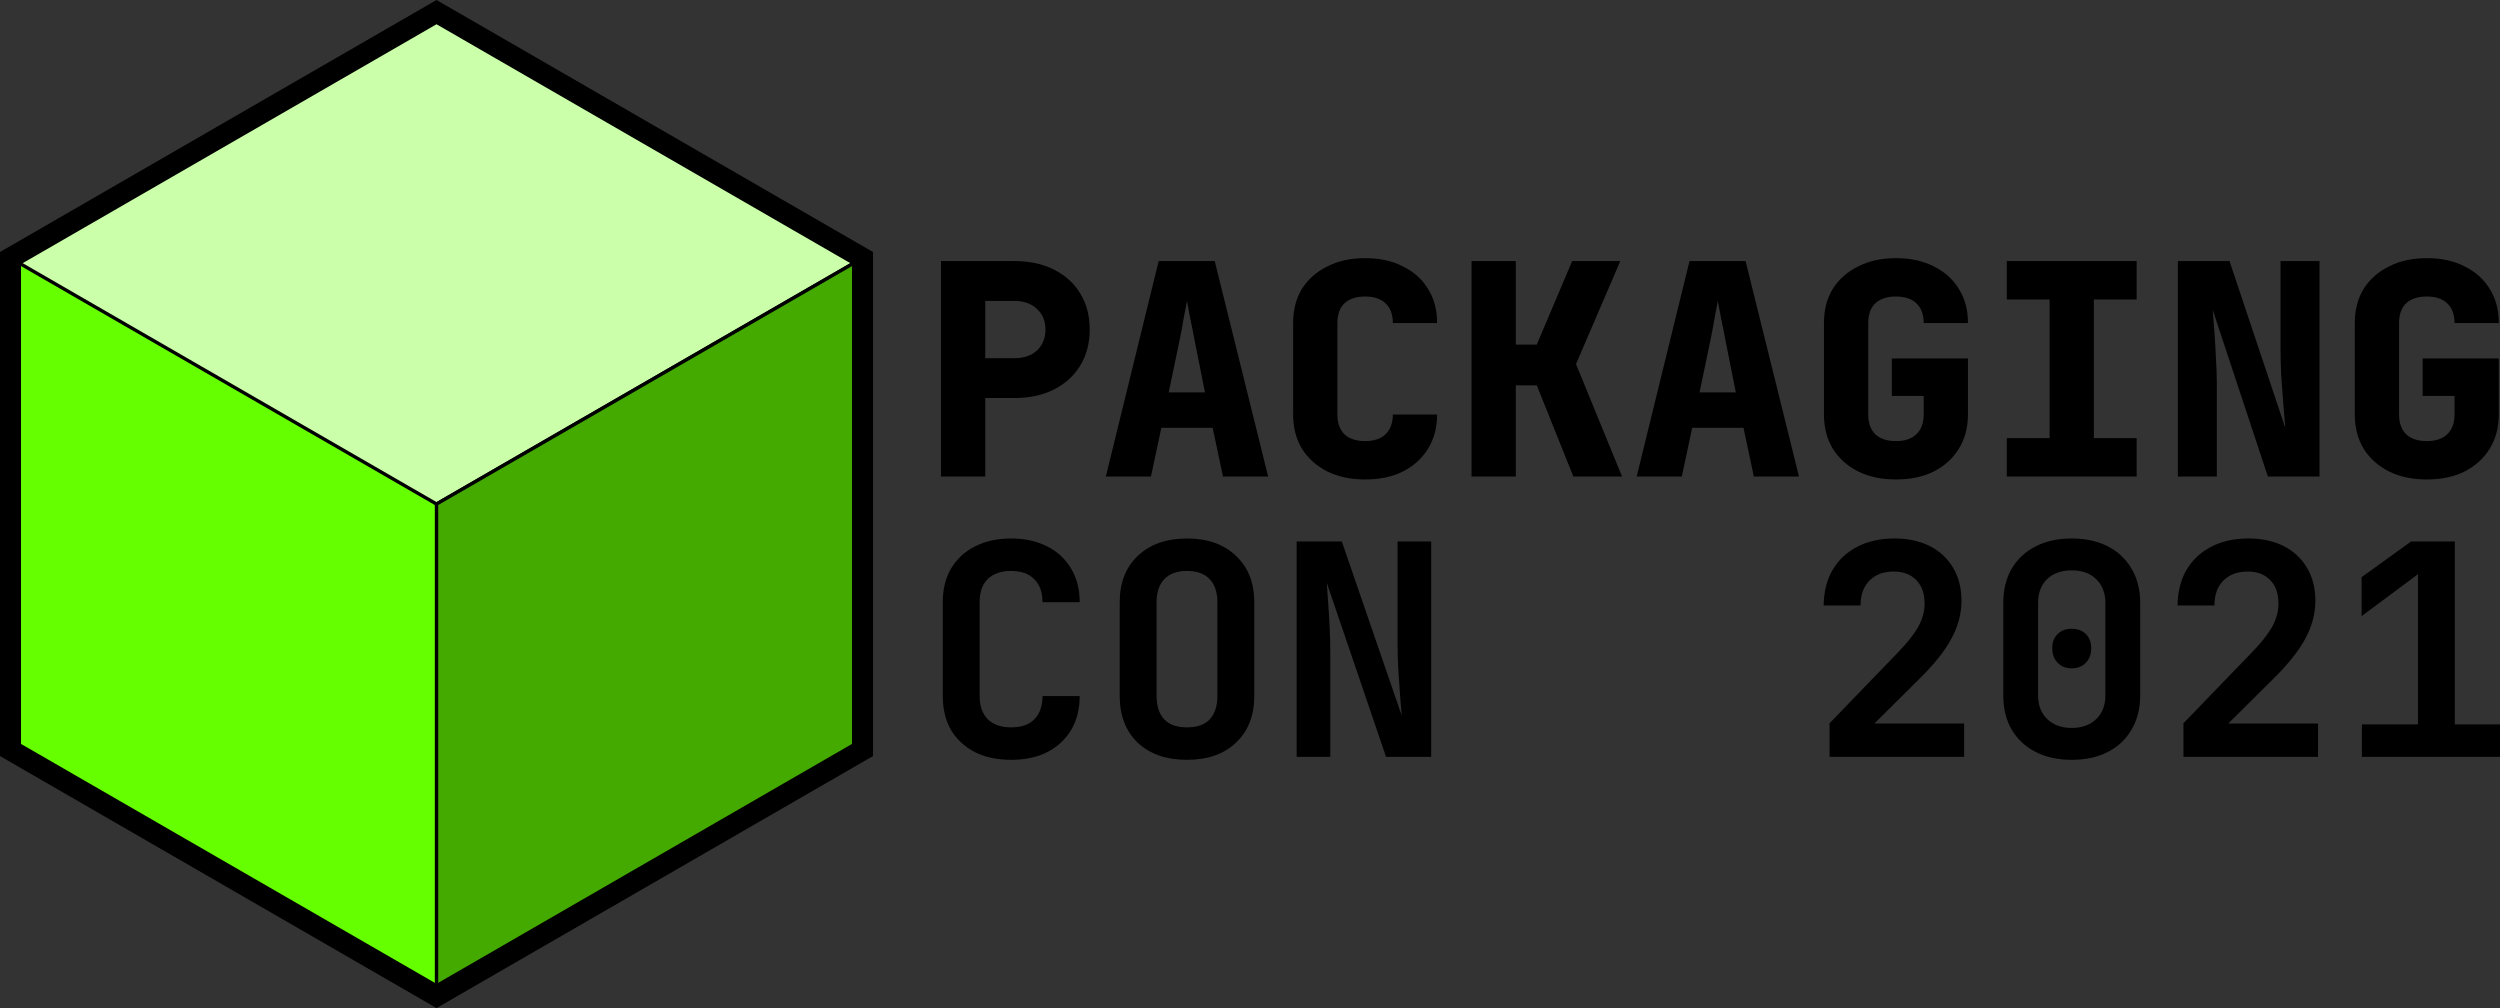 <?xml version="1.0" encoding="UTF-8" standalone="no"?>
<svg
   xmlns:dc="http://purl.org/dc/elements/1.1/"
   xmlns:cc="http://creativecommons.org/ns#"
   xmlns:rdf="http://www.w3.org/1999/02/22-rdf-syntax-ns#"
   xmlns:svg="http://www.w3.org/2000/svg"
   xmlns="http://www.w3.org/2000/svg"
   xmlns:sodipodi="http://sodipodi.sourceforge.net/DTD/sodipodi-0.dtd"
   xmlns:inkscape="http://www.inkscape.org/namespaces/inkscape"
   width="194.256mm"
   height="78.33mm"
   viewBox="0 0 194.256 78.33"
   version="1.1"
   id="svg1085"
   inkscape:version="1.0.2 (e86c8708, 2021-01-15)"
   sodipodi:docname="logo_packaging_con.svg">
  <rect x="0" y="0" width="194.256" height="78.33" fill="#333333" stroke="none"/>
  <defs
     id="defs1079" />
  <sodipodi:namedview
     id="base"
     pagecolor="#ffffff"
     bordercolor="#666666"
     borderopacity="1.0"
     inkscape:pageopacity="0.0"
     inkscape:pageshadow="2"
     inkscape:zoom="0.7"
     inkscape:cx="424.88992"
     inkscape:cy="326.47662"
     inkscape:document-units="mm"
     inkscape:current-layer="layer1"
     inkscape:document-rotation="0"
     showgrid="false"
     fit-margin-top="0"
     fit-margin-left="0"
     fit-margin-right="0"
     fit-margin-bottom="0"
     inkscape:window-width="1440"
     inkscape:window-height="815"
     inkscape:window-x="0"
     inkscape:window-y="25"
     inkscape:window-maximized="1" />
  <g
     inkscape:label="Layer 1"
     inkscape:groupmode="layer"
     id="layer1"
     transform="translate(-12.863,-27.359)">
    <path
       id="path99-4"
       style="fill:none;fill-rule:evenodd;stroke:#000000;stroke-width:3"
       d="m 46.781,103.957 -32.418,-18.717 -10e-6,-37.433 32.418,-18.716 32.418,18.716 v 37.433 z" />
    <path
       id="path101-7"
       style="fill:#66ff00;fill-rule:evenodd;stroke:#000000;stroke-width:0.265"
       d="m 46.781,103.957 -32.418,-18.717 -10e-6,-37.433 32.418,-18.716 32.418,18.716 v 37.433 z" />
    <path
       id="path65-3-2"
       style="fill:#ccffaa;fill-rule:evenodd;stroke:#000000;stroke-width:0.265"
       d="m 46.781,29.091 -32.418,18.716 32.418,18.717 32.418,-18.717 z" />
    <path
       id="path65-4-9"
       style="fill:#44aa00;fill-rule:evenodd;stroke:#000000;stroke-width:0.265"
       d="m 79.199,47.807 -32.418,18.717 v 37.433 l 32.418,-18.716 z" />
    <g
       aria-label="PACKAGING
CON  2021"
       id="text1031"
       style="font-style:normal;font-variant:normal;font-weight:bold;font-stretch:normal;font-size:22.931px;line-height:0.95;font-family:'JetBrains Mono';-inkscape-font-specification:'JetBrains Mono Bold';fill:#000000;fill-opacity:1;stroke:none;stroke-width:0.265">
      <path
         d="M 85.979,64.386 V 47.646 h 5.71 q 1.766,0 3.073,0.665 1.33,0.665 2.041,1.857 0.734,1.192 0.734,2.798 0,1.582 -0.734,2.798 -0.734,1.192 -2.041,1.857 -1.307,0.665 -3.073,0.665 h -2.27 v 6.1 z m 3.44,-9.195 h 2.27 q 1.101,0 1.743,-0.596 0.665,-0.619 0.665,-1.628 0,-1.009 -0.665,-1.605 -0.642,-0.619 -1.743,-0.619 h -2.27 z"
         style="font-style:normal;font-variant:normal;font-weight:800;font-stretch:normal;font-size:22.931px;font-family:'JetBrains Mono';-inkscape-font-specification:'JetBrains Mono Ultra-Bold';stroke-width:0.265"
         id="path1173" />
      <path
         d="m 98.789,64.386 4.105,-16.739 h 4.357 l 4.15,16.739 h -3.508 l -0.803,-3.784 h -3.99 l -0.803,3.784 z m 4.884,-6.535 h 2.82 l -0.803,-4.036 q -0.161,-0.871 -0.344,-1.72 -0.161,-0.871 -0.252,-1.353 -0.092,0.482 -0.252,1.33 -0.138,0.848 -0.321,1.72 z"
         style="font-style:normal;font-variant:normal;font-weight:800;font-stretch:normal;font-size:22.931px;font-family:'JetBrains Mono';-inkscape-font-specification:'JetBrains Mono Ultra-Bold';stroke-width:0.265"
         id="path1175" />
      <path
         d="m 118.936,64.615 q -1.674,0 -2.935,-0.619 -1.261,-0.642 -1.972,-1.766 -0.688,-1.147 -0.688,-2.66 v -7.108 q 0,-1.536 0.688,-2.66 0.711,-1.124 1.972,-1.743 1.261,-0.642 2.935,-0.642 1.697,0 2.935,0.642 1.261,0.619 1.949,1.743 0.711,1.124 0.711,2.66 h -3.44 q 0,-1.009 -0.573,-1.536 -0.55,-0.527 -1.582,-0.527 -1.032,0 -1.605,0.527 -0.55,0.527 -0.55,1.536 v 7.108 q 0,0.986 0.55,1.536 0.573,0.527 1.605,0.527 1.032,0 1.582,-0.527 0.573,-0.55 0.573,-1.536 h 3.44 q 0,1.513 -0.711,2.66 -0.688,1.124 -1.949,1.766 -1.238,0.619 -2.935,0.619 z"
         style="font-style:normal;font-variant:normal;font-weight:800;font-stretch:normal;font-size:22.931px;font-family:'JetBrains Mono';-inkscape-font-specification:'JetBrains Mono Ultra-Bold';stroke-width:0.265"
         id="path1177" />
      <path
         d="M 127.205,64.386 V 47.646 h 3.44 v 6.489 h 1.628 l 2.752,-6.489 h 3.738 l -3.44,8.003 3.577,8.737 h -3.784 l -2.843,-7.086 h -1.628 v 7.086 z"
         style="font-style:normal;font-variant:normal;font-weight:800;font-stretch:normal;font-size:22.931px;font-family:'JetBrains Mono';-inkscape-font-specification:'JetBrains Mono Ultra-Bold';stroke-width:0.265"
         id="path1179" />
      <path
         d="m 140.037,64.386 4.105,-16.739 h 4.357 l 4.15,16.739 h -3.508 l -0.803,-3.784 h -3.99 l -0.803,3.784 z m 4.884,-6.535 h 2.82 l -0.803,-4.036 q -0.161,-0.871 -0.344,-1.72 -0.161,-0.871 -0.252,-1.353 -0.092,0.482 -0.252,1.33 -0.138,0.848 -0.321,1.72 z"
         style="font-style:normal;font-variant:normal;font-weight:800;font-stretch:normal;font-size:22.931px;font-family:'JetBrains Mono';-inkscape-font-specification:'JetBrains Mono Ultra-Bold';stroke-width:0.265"
         id="path1181" />
      <path
         d="m 160.184,64.615 q -1.674,0 -2.935,-0.619 -1.261,-0.642 -1.972,-1.766 -0.688,-1.147 -0.688,-2.66 v -7.108 q 0,-1.536 0.688,-2.66 0.711,-1.124 1.972,-1.743 1.261,-0.642 2.935,-0.642 1.697,0 2.935,0.642 1.261,0.619 1.949,1.743 0.711,1.124 0.711,2.66 h -3.44 q 0,-1.009 -0.573,-1.536 -0.55,-0.527 -1.582,-0.527 -1.032,0 -1.605,0.527 -0.55,0.527 -0.55,1.536 v 7.108 q 0,0.986 0.55,1.536 0.573,0.527 1.605,0.527 1.032,0 1.582,-0.527 0.573,-0.55 0.573,-1.536 v -1.445 h -2.477 v -2.912 h 5.916 v 4.357 q 0,1.513 -0.711,2.66 -0.688,1.124 -1.949,1.766 -1.238,0.619 -2.935,0.619 z"
         style="font-style:normal;font-variant:normal;font-weight:800;font-stretch:normal;font-size:22.931px;font-family:'JetBrains Mono';-inkscape-font-specification:'JetBrains Mono Ultra-Bold';stroke-width:0.265"
         id="path1183" />
      <path
         d="m 168.797,64.386 v -2.981 h 3.325 V 50.627 h -3.325 v -2.981 h 10.089 v 2.981 h -3.325 v 10.777 h 3.325 v 2.981 z"
         style="font-style:normal;font-variant:normal;font-weight:800;font-stretch:normal;font-size:22.931px;font-family:'JetBrains Mono';-inkscape-font-specification:'JetBrains Mono Ultra-Bold';stroke-width:0.265"
         id="path1185" />
      <path
         d="M 182.088,64.386 V 47.646 h 4.013 l 4.334,12.956 q -0.069,-0.848 -0.161,-1.949 -0.092,-1.124 -0.161,-2.224 -0.046,-1.124 -0.046,-1.903 v -6.879 h 3.027 v 16.739 h -4.013 L 184.793,51.43 q 0.069,0.734 0.138,1.743 0.069,1.009 0.115,2.041 0.069,1.032 0.069,1.834 v 7.338 z"
         style="font-style:normal;font-variant:normal;font-weight:800;font-stretch:normal;font-size:22.931px;font-family:'JetBrains Mono';-inkscape-font-specification:'JetBrains Mono Ultra-Bold';stroke-width:0.265"
         id="path1187" />
      <path
         d="m 201.432,64.615 q -1.674,0 -2.935,-0.619 -1.261,-0.642 -1.972,-1.766 -0.688,-1.147 -0.688,-2.66 v -7.108 q 0,-1.536 0.688,-2.66 0.711,-1.124 1.972,-1.743 1.261,-0.642 2.935,-0.642 1.697,0 2.935,0.642 1.261,0.619 1.949,1.743 0.711,1.124 0.711,2.66 h -3.44 q 0,-1.009 -0.573,-1.536 -0.55,-0.527 -1.582,-0.527 -1.032,0 -1.605,0.527 -0.55,0.527 -0.55,1.536 v 7.108 q 0,0.986 0.55,1.536 0.573,0.527 1.605,0.527 1.032,0 1.582,-0.527 0.573,-0.55 0.573,-1.536 v -1.445 h -2.477 v -2.912 h 5.916 v 4.357 q 0,1.513 -0.711,2.66 -0.688,1.124 -1.949,1.766 -1.238,0.619 -2.935,0.619 z"
         style="font-style:normal;font-variant:normal;font-weight:800;font-stretch:normal;font-size:22.931px;font-family:'JetBrains Mono';-inkscape-font-specification:'JetBrains Mono Ultra-Bold';stroke-width:0.265"
         id="path1189" />
      <path
         d="m 91.437,86.399 q -1.628,0 -2.82,-0.596 -1.192,-0.619 -1.857,-1.72 -0.642,-1.124 -0.642,-2.637 v -7.292 q 0,-1.513 0.642,-2.614 0.665,-1.124 1.857,-1.72 1.192,-0.619 2.82,-0.619 1.605,0 2.798,0.619 1.192,0.596 1.857,1.72 0.665,1.101 0.665,2.614 H 93.868 q 0,-1.169 -0.642,-1.789 -0.619,-0.642 -1.789,-0.642 -1.169,0 -1.812,0.619 -0.642,0.619 -0.642,1.789 v 7.315 q 0,1.169 0.642,1.812 0.642,0.619 1.812,0.619 1.169,0 1.789,-0.619 0.642,-0.642 0.642,-1.812 h 2.889 q 0,1.513 -0.665,2.637 -0.665,1.101 -1.857,1.72 -1.192,0.596 -2.798,0.596 z"
         style="font-style:normal;font-variant:normal;font-weight:bold;font-stretch:normal;font-size:22.931px;font-family:'JetBrains Mono';-inkscape-font-specification:'JetBrains Mono Bold';stroke-width:0.265"
         id="path1191" />
      <path
         d="m 105.095,86.399 q -2.408,0 -3.829,-1.33 -1.399,-1.353 -1.399,-3.623 v -7.292 q 0,-2.27 1.399,-3.6 1.422,-1.353 3.829,-1.353 2.408,0 3.806,1.353 1.422,1.33 1.422,3.577 v 7.315 q 0,2.27 -1.422,3.623 -1.399,1.33 -3.806,1.33 z m 0,-2.522 q 1.169,0 1.766,-0.619 0.596,-0.642 0.596,-1.812 v -7.292 q 0,-1.169 -0.596,-1.789 -0.596,-0.642 -1.766,-0.642 -1.169,0 -1.766,0.642 -0.596,0.619 -0.596,1.789 v 7.292 q 0,1.169 0.596,1.812 0.596,0.619 1.766,0.619 z"
         style="font-style:normal;font-variant:normal;font-weight:bold;font-stretch:normal;font-size:22.931px;font-family:'JetBrains Mono';-inkscape-font-specification:'JetBrains Mono Bold';stroke-width:0.265"
         id="path1193" />
      <path
         d="M 113.616,86.17 V 69.43 h 3.508 l 4.655,13.529 q -0.069,-0.734 -0.138,-1.72 -0.069,-1.009 -0.138,-2.041 -0.046,-1.032 -0.046,-1.834 V 69.43 h 2.614 v 16.739 h -3.508 l -4.609,-13.529 q 0.046,0.665 0.115,1.605 0.069,0.94 0.115,1.926 0.046,0.986 0.046,1.812 v 8.186 z"
         style="font-style:normal;font-variant:normal;font-weight:bold;font-stretch:normal;font-size:22.931px;font-family:'JetBrains Mono';-inkscape-font-specification:'JetBrains Mono Bold';stroke-width:0.265"
         id="path1195" />
      <path
         d="m 155.025,86.17 v -2.614 l 5.228,-5.412 q 1.101,-1.124 1.628,-2.018 0.527,-0.917 0.527,-1.88 0,-1.147 -0.642,-1.812 -0.642,-0.665 -1.743,-0.665 -1.215,0 -1.903,0.711 -0.688,0.688 -0.688,1.926 h -2.866 q 0.023,-1.605 0.688,-2.752 0.688,-1.169 1.926,-1.812 1.238,-0.642 2.889,-0.642 1.582,0 2.752,0.596 1.169,0.596 1.812,1.697 0.642,1.078 0.642,2.545 0,1.536 -0.803,2.981 -0.78,1.445 -2.522,3.141 l -3.44,3.417 h 6.971 v 2.591 z"
         style="font-style:normal;font-variant:normal;font-weight:bold;font-stretch:normal;font-size:22.931px;font-family:'JetBrains Mono';-inkscape-font-specification:'JetBrains Mono Bold';stroke-width:0.265"
         id="path1197" />
      <path
         d="m 173.842,86.399 q -1.628,0 -2.82,-0.619 -1.192,-0.619 -1.857,-1.743 -0.642,-1.124 -0.642,-2.637 v -7.2 q 0,-1.513 0.642,-2.637 0.665,-1.124 1.857,-1.743 1.192,-0.619 2.82,-0.619 1.628,0 2.82,0.619 1.192,0.619 1.834,1.743 0.665,1.124 0.665,2.637 v 7.2 q 0,1.513 -0.665,2.637 -0.642,1.124 -1.834,1.743 -1.192,0.619 -2.82,0.619 z m 0,-2.477 q 1.192,0 1.903,-0.688 0.711,-0.688 0.711,-1.834 v -7.2 q 0,-1.147 -0.711,-1.834 -0.688,-0.688 -1.903,-0.688 -1.215,0 -1.926,0.688 -0.688,0.688 -0.688,1.834 v 7.2 q 0,1.147 0.711,1.834 0.711,0.688 1.903,0.688 z m 0,-4.632 q -0.688,0 -1.101,-0.436 -0.413,-0.436 -0.413,-1.124 0,-0.688 0.413,-1.101 0.413,-0.413 1.101,-0.413 0.688,0 1.101,0.413 0.413,0.413 0.413,1.101 0,0.688 -0.413,1.124 -0.413,0.436 -1.101,0.436 z"
         style="font-style:normal;font-variant:normal;font-weight:bold;font-stretch:normal;font-size:22.931px;font-family:'JetBrains Mono';-inkscape-font-specification:'JetBrains Mono Bold';stroke-width:0.265"
         id="path1199" />
      <path
         d="m 182.523,86.17 v -2.614 l 5.228,-5.412 q 1.101,-1.124 1.628,-2.018 0.527,-0.917 0.527,-1.88 0,-1.147 -0.642,-1.812 -0.642,-0.665 -1.743,-0.665 -1.215,0 -1.903,0.711 -0.688,0.688 -0.688,1.926 h -2.866 q 0.023,-1.605 0.688,-2.752 0.688,-1.169 1.926,-1.812 1.238,-0.642 2.889,-0.642 1.582,0 2.752,0.596 1.169,0.596 1.812,1.697 0.642,1.078 0.642,2.545 0,1.536 -0.803,2.981 -0.78,1.445 -2.522,3.141 l -3.44,3.417 h 6.971 v 2.591 z"
         style="font-style:normal;font-variant:normal;font-weight:bold;font-stretch:normal;font-size:22.931px;font-family:'JetBrains Mono';-inkscape-font-specification:'JetBrains Mono Bold';stroke-width:0.265"
         id="path1201" />
      <path
         d="m 196.387,86.17 v -2.522 h 4.357 V 71.976 l -4.38,3.256 v -3.027 l 3.852,-2.775 h 3.394 v 14.217 h 3.508 v 2.522 z"
         style="font-style:normal;font-variant:normal;font-weight:bold;font-stretch:normal;font-size:22.931px;font-family:'JetBrains Mono';-inkscape-font-specification:'JetBrains Mono Bold';stroke-width:0.265"
         id="path1203" />
    </g>
  </g>
</svg>

